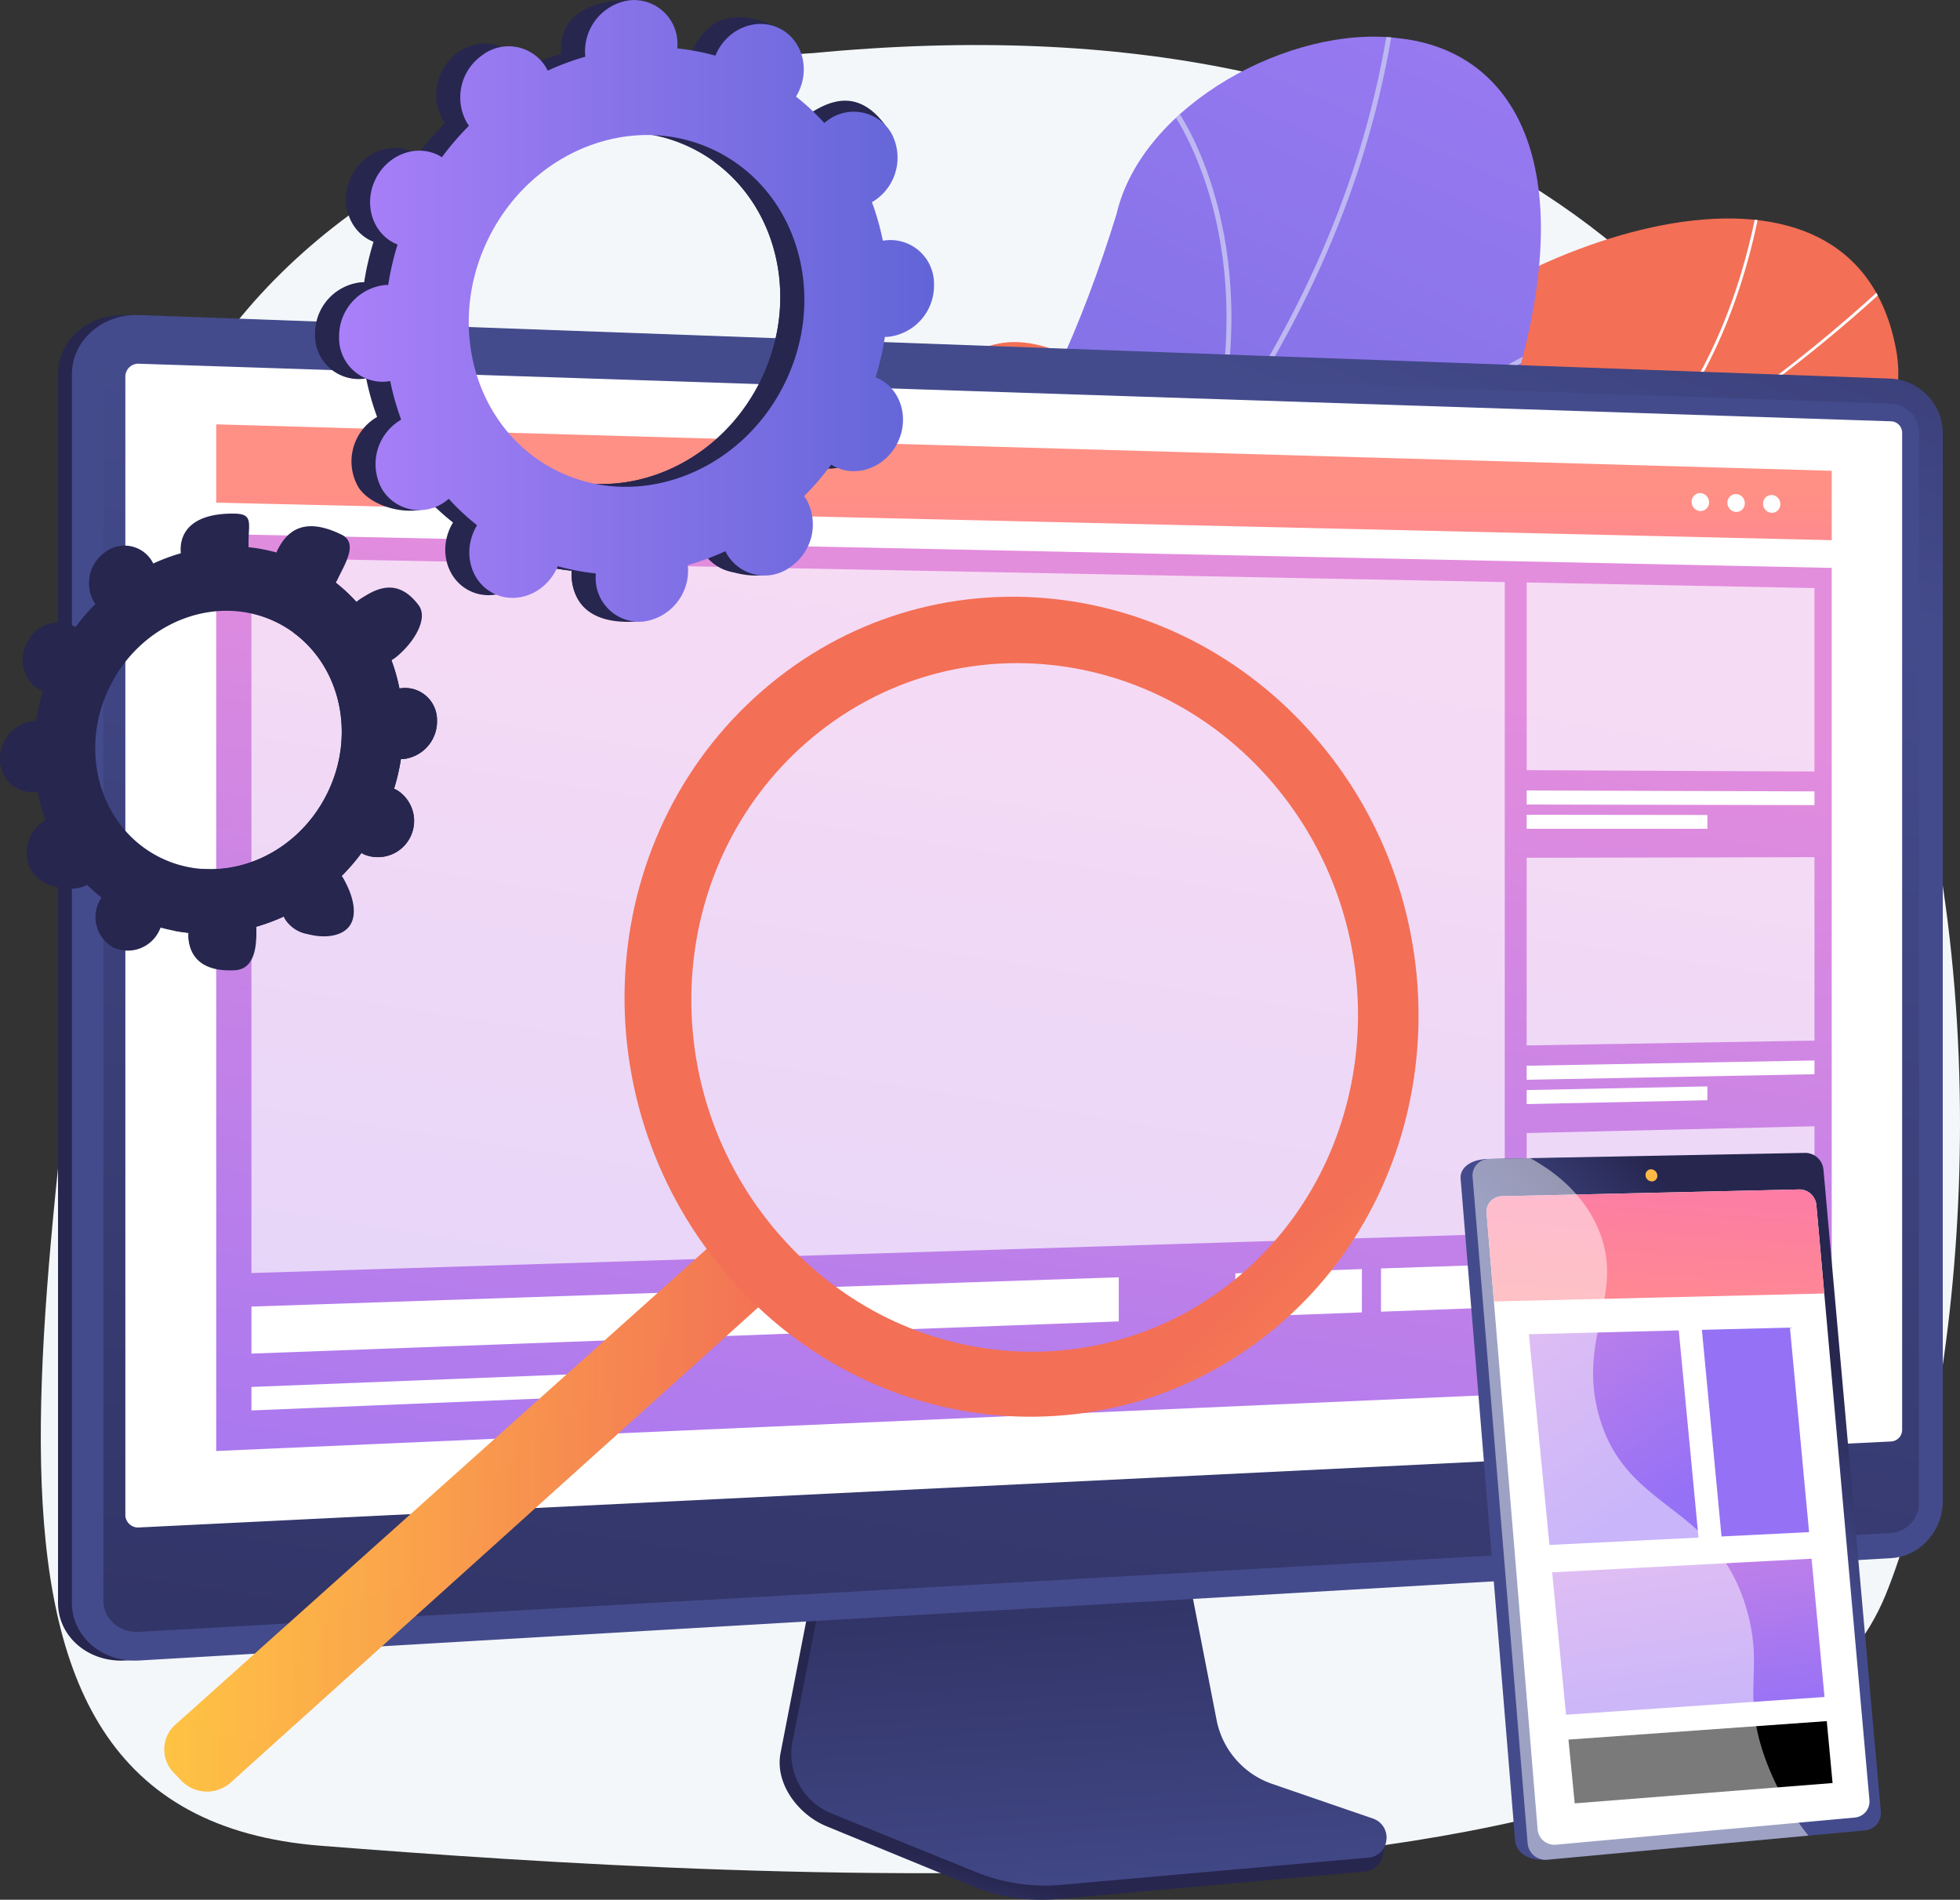 <svg xmlns="http://www.w3.org/2000/svg" xmlns:xlink="http://www.w3.org/1999/xlink" width="405.817" height="393.269" viewBox="0 0 405.817 393.269">
  <rect x="0" y="0" width="405.817" height="393.269" fill="#333333" stroke="none"/>
  <defs>
    <linearGradient id="linear-gradient" x1="-2.174" y1="-4.071" x2="-1.881" y2="-0.771" gradientUnits="objectBoundingBox">
      <stop offset="0" stop-color="#ffc444"/>
      <stop offset="1" stop-color="#f36f56"/>
    </linearGradient>
    <clipPath id="clip-path">
      <path id="Trazado_3049" data-name="Trazado 3049" d="M821.1,368.551c-9.214,17.266-19.3,34.453-28.675,51.79,7.071,8.643,15.6,18.638,27.164,10.92,16.08-10.731,44.273,7.975,55.364,18.948,13.727,13.581,46.128,40.177,59.474,15.116,11.112-20.863,9.687-38.124,37.36-29.861s48.673,1.969,57.568-22.93c9.36-26.2,50.622-32.021,45.39-60.4-9.116-49.442-83.154-21.89-109.8,7.615s-35.514,7.934-58.833-5.031c-31.836-17.7-34.426,25.969-54.48,27.493-15.721,1.194-19.613-6.048-30.532-13.664Z" transform="translate(-792.42 -324.962)" fill="none"/>
    </clipPath>
    <clipPath id="clip-path-2">
      <path id="Trazado_3058" data-name="Trazado 3058" d="M362.532,366.6q-21.365-13.491-42.207-28.007c-.347.114,9.339-35.219,32.771-45.615,46.025-19.858,38.456-59.346,40.409-79.889,1.618-29.473,20.116-57.969,45.361-39.906,24.883,16.948,53.7-36.972,68.059-81.986,5.276-22.668,36.236-39.286,58.484-36.358,22.935,2.484,37.159,24.513,24.836,68.9-12.079,52.358-60.176,65.844-83.929,84.249-23.348,18.055-2.026,50.489-35.365,60.879-28.485,9.737-59.9,11.888-60.993,39.494-.721,27.454-11.422,45.415-47.425,58.244Z" transform="translate(-320.316 -54.504)" fill="none"/>
    </clipPath>
    <linearGradient id="linear-gradient-2" x1="0.481" y1="-0.485" x2="0.045" y2="0.604" gradientUnits="objectBoundingBox">
      <stop offset="0" stop-color="#aa80f9"/>
      <stop offset="1" stop-color="#6165d7"/>
    </linearGradient>
    <linearGradient id="linear-gradient-3" x1="0.104" y1="0.52" x2="0.271" y2="0.496" gradientUnits="objectBoundingBox">
      <stop offset="0" stop-color="#26264f"/>
      <stop offset="1" stop-color="#444b8c"/>
    </linearGradient>
    <linearGradient id="linear-gradient-4" x1="0.224" y1="1.168" x2="0.333" y2="0.92" gradientUnits="objectBoundingBox">
      <stop offset="0" stop-color="#444b8c"/>
      <stop offset="1" stop-color="#26264f"/>
    </linearGradient>
    <linearGradient id="linear-gradient-5" x1="0.544" y1="1.144" x2="0.375" y2="-0.313" xlink:href="#linear-gradient-4"/>
    <linearGradient id="linear-gradient-6" x1="0.69" y1="0.085" x2="0.96" y2="-0.45" xlink:href="#linear-gradient-4"/>
    <linearGradient id="linear-gradient-7" x1="0.574" y1="0.133" x2="0.226" y2="1.688" xlink:href="#linear-gradient-4"/>
    <linearGradient id="linear-gradient-8" x1="0.596" y1="0.113" x2="0.23" y2="1.443" gradientUnits="objectBoundingBox">
      <stop offset="0" stop-color="#e38ddd"/>
      <stop offset="1" stop-color="#9571f6"/>
    </linearGradient>
    <linearGradient id="linear-gradient-9" x1="0.499" y1="0.59" x2="0.478" y2="3.084" gradientUnits="objectBoundingBox">
      <stop offset="0" stop-color="#ff9085"/>
      <stop offset="1" stop-color="#fb6fbb"/>
    </linearGradient>
    <linearGradient id="linear-gradient-10" x1="0" y1="0.5" x2="1" y2="0.5" xlink:href="#linear-gradient"/>
    <linearGradient id="linear-gradient-13" x1="3.216" y1="-0.465" x2="2.714" y2="-1.009" xlink:href="#linear-gradient"/>
    <linearGradient id="linear-gradient-15" x1="0" y1="0.5" x2="1" y2="0.5" xlink:href="#linear-gradient-2"/>
    <linearGradient id="linear-gradient-17" x1="0.382" y1="0.422" x2="1.439" y2="0.422" xlink:href="#linear-gradient-4"/>
    <linearGradient id="linear-gradient-18" x1="0.805" y1="0.569" x2="0.951" y2="0.336" xlink:href="#linear-gradient-4"/>
    <linearGradient id="linear-gradient-19" x1="0.242" y1="1.669" x2="0.903" y2="-1.221" xlink:href="#linear-gradient-9"/>
    <linearGradient id="linear-gradient-20" x1="14.349" y1="-6.001" x2="-16.464" y2="75.442" xlink:href="#linear-gradient"/>
    <linearGradient id="linear-gradient-21" x1="-2.281" y1="0.31" x2="-1.277" y2="2.031" xlink:href="#linear-gradient-8"/>
    <linearGradient id="linear-gradient-22" x1="-4.415" y1="-0.27" x2="-2.586" y2="1.765" xlink:href="#linear-gradient-8"/>
    <linearGradient id="linear-gradient-23" x1="-1.47" y1="-0.386" x2="-0.972" y2="1.5" xlink:href="#linear-gradient-8"/>
  </defs>
  <g id="Recurso_3TRC" data-name="Recurso 3TRC" transform="translate(-0.018 0.001)" style="mix-blend-mode: normal;isolation: isolate">
    <g id="b" transform="translate(0.018 -0.001)">
      <g id="c" transform="translate(0)">
        <path id="Trazado_3042" data-name="Trazado 3042" d="M220.549,68.663s-138,6-145.829,127.364S30.678,432.869,118.761,439.762s294.593,20.283,323.955-52.022S486.759,43.2,220.549,68.663Z" transform="translate(-52.266 -57.666)" fill="#f4f7fa"/>
        <g id="Grupo_1629" data-name="Grupo 1629" transform="translate(110.271 45.222)">
          <path id="Trazado_3043" data-name="Trazado 3043" d="M918.444,430.655c-1.695-2.286-3.368-8.757-3.109-10.624,1.726-12.42,3.447-35.885,13.519-44.5,1.72-1.472,10.238,4.349,12.714,3.93,6.332,2.392,8.379,3.615,15.515,2.934,21.069-2.014,22.661-45.223,54.768-27.651,23.518,12.872,32.159,34.552,58.859,5.018s100.683-57.049,109.817-7.62c5.242,28.368-36.036,34.195-45.391,60.4-8.89,24.9-29.89,31.189-57.569,22.928s-26.228,8.993-37.363,29.862c-13.376,25.07-45.661-1.554-59.519-15.117-11.158-10.923-46.94-31.205-62.244-19.555Z" transform="translate(-898.207 -324.962)" fill="url(#linear-gradient)"/>
          <g id="Grupo_1628" data-name="Grupo 1628" transform="translate(0 0)" clip-path="url(#clip-path)">
            <g id="Grupo_1627" data-name="Grupo 1627" transform="translate(23.312 -10.322)">
              <path id="Trazado_3044" data-name="Trazado 3044" d="M959.94,465.306l.209-.568c87.571,32.046,184.665,8.663,259.725-62.549l.417.44c-35.574,33.749-77.731,57.618-121.913,69.025-46.449,11.993-94.32,9.8-138.437-6.347Z" transform="translate(-959.94 -381.121)" fill="#fcfdfe"/>
              <path id="Trazado_3045" data-name="Trazado 3045" d="M1395.9,1005.118c-11.083-22.971-39.043-52.32-62.327-65.421l.3-.527c23.376,13.153,51.448,42.619,62.576,65.685Z" transform="translate(-1281.575 -843.375)" fill="#fcfdfe"/>
              <path id="Trazado_3046" data-name="Trazado 3046" d="M1083.971,547.094l.043-.6c13.853.971,27.667-5.1,41.054-18.041,9.816-9.489,19.181-22.385,27.831-38.329l.532.289c-8.681,16-18.081,28.943-27.942,38.475-13.517,13.067-27.486,19.194-41.519,18.211Z" transform="translate(-1066.71 -456.815)" fill="#fcfdfe"/>
              <path id="Trazado_3047" data-name="Trazado 3047" d="M1999.35,884.215l.011-.605c26.208.487,48.588,16.58,62.749,29.992l-.416.44c-14.082-13.34-36.329-29.342-62.343-29.826Z" transform="translate(-1854.705 -795.546)" fill="#fcfdfe"/>
              <path id="Trazado_3048" data-name="Trazado 3048" d="M2395.877,316.682l-.387-.465c22.7-18.891,29.637-49.1,31.754-65.428l.6.078c-2.129,16.414-9.111,46.791-31.966,65.816Z" transform="translate(-2195.718 -250.79)" fill="#fcfdfe"/>
            </g>
          </g>
        </g>
        <g id="Grupo_1631" data-name="Grupo 1631" transform="translate(44.573 7.585)" clip-path="url(#clip-path-2)">
          <path id="Trazado_3050" data-name="Trazado 3050" d="M362.532,366.61q-21.365-13.491-42.207-28.007c-.347.114,9.339-35.219,32.771-45.615,46.025-19.858,38.456-59.346,40.409-79.889,1.706-29.412,18.789-54.508,44.632-43.536,28.909,11.612,54.952-33.212,68.788-78.354,5.276-22.668,36.236-39.286,58.484-36.358,22.935,2.484,37.159,24.513,24.836,68.9-12.079,52.358-60.176,65.844-83.929,84.249-23.348,18.055-2.026,50.489-35.365,60.879-28.485,9.737-59.9,11.888-60.993,39.494-.721,27.454-11.422,45.415-47.425,58.244Z" transform="translate(-320.316 -54.512)" fill="url(#linear-gradient-2)"/>
          <g id="Grupo_1630" data-name="Grupo 1630" transform="translate(20.204 -13.812)">
            <path id="Trazado_3051" data-name="Trazado 3051" d="M465.5,273.748c.127-.3,45.575-63.538,100.769-120.253,8.33-9.439,17.007-18.845,25.4-27.941,46.729-50.656,90.865-98.5,97.979-170.3l1,.1c-7.149,72.139-51.395,120.1-98.24,170.885-8.387,9.091-17.06,18.493-25.4,27.942-55.493,57.022-100.363,119.59-100.6,120l-.906-.429Z" transform="translate(-465.5 44.75)" fill="#beb8f2"/>
            <path id="Trazado_3052" data-name="Trazado 3052" d="M1678.379,549.87l-.409-.916c25.344-11.34,57.724-29.075,75.119-38.6,14.079-7.711,14.116-7.69,14.551-7.408l-.271.422.038.491c-.647.152-6.467,3.338-13.835,7.374C1736.163,520.765,1703.761,538.513,1678.379,549.87Z" transform="translate(-1509.242 -426.654)" fill="#beb8f2"/>
            <path id="Trazado_3053" data-name="Trazado 3053" d="M1741.661,217.845c6.042-23.071,3.482-41.166.269-52.284-3.5-12.11-8.688-19.264-9.48-19.8l.219-.323-.108-.622c.3-.051.529.129.853.483,4.651,5.056,19.844,32.23,9.218,72.8l-.971-.253Z" transform="translate(-1556.141 -118.429)" fill="#beb8f2"/>
            <path id="Trazado_3054" data-name="Trazado 3054" d="M941.913,929.7l-.863-.512c24.208-40.781,12.775-93.911,6.734-114.862a16.293,16.293,0,0,1-.447-1.666l1-.109-.5.054.5-.057c.018.124.2.761.415,1.5a205.664,205.664,0,0,1,7.861,44.657c1.652,27.9-3.293,51.786-14.7,70.994Z" transform="translate(-874.872 -693.248)" fill="#beb8f2"/>
            <path id="Trazado_3055" data-name="Trazado 3055" d="M1060.226,1448.043l-.566-.828c31.3-21.385,70.657-6.49,71.25-6.144,0,0,0,0,.006,0l.152.58-.513.312.046-.5-.232.437c-.36-.171-39.151-15.036-70.142,6.134Zm70.421-7.076-.046.5Z" transform="translate(-976.976 -1229.682)" fill="#beb8f2"/>
            <path id="Trazado_3056" data-name="Trazado 3056" d="M520.05,1826.9c4.194-8.593,7.669-24.878.416-53.648a4.422,4.422,0,0,1-.273-1.854l.85.534-.424-.267.5-.006c.013.117.157.688.323,1.349,7.328,29.065,3.78,45.589-.487,54.334l-.9-.44Z" transform="translate(-512.459 -1518.664)" fill="#beb8f2"/>
            <path id="Trazado_3057" data-name="Trazado 3057" d="M601.988,1969.39l-.768-.646c11.425-13.583,38.225-15.343,53.183-15.183.475.006.779.01.892,0l.057,1c-.121.007-.45,0-.96,0-14.782-.159-41.244,1.557-52.405,14.825Z" transform="translate(-582.333 -1675.468)" fill="#beb8f2"/>
          </g>
        </g>
        <g id="Grupo_1641" data-name="Grupo 1641" transform="translate(12.014 65.21)">
          <path id="Trazado_3059" data-name="Trazado 3059" d="M100.318,747.123c-7.686.449-13.968-4.924-13.968-11.978V480.893c0-7.054,6.282-12.566,13.968-12.286L463.076,481.77a11.381,11.381,0,0,1,10.639,11.5V714.19c0,6.13-4.762,11.394-10.639,11.738Z" transform="translate(-86.35 -468.597)" fill="url(#linear-gradient-3)"/>
          <path id="Trazado_3060" data-name="Trazado 3060" d="M1261.076,2317.548a17.709,17.709,0,0,1-11.354-13.526l-8.439-43.822-72.19,2.69-8.884,45.652c-1.244,6.393,3.736,12.808,9.473,15.163l30.2,12.4a37.589,37.589,0,0,0,17.657,2.686l63.829-5.729a4.054,4.054,0,0,0,3.579-3.681c.217-1.975,1.524-4.192-.255-4.811l-23.62-7.021Z" transform="translate(-1010.606 -2010.88)" fill="url(#linear-gradient-4)"/>
          <path id="Trazado_3061" data-name="Trazado 3061" d="M1276.842,2302.857A17.547,17.547,0,0,1,1265.5,2289.5l-8.43-43.271-70.429,2.658-8.876,45.078a13.32,13.32,0,0,0,7.776,14.969l30.173,12.242a37.959,37.959,0,0,0,17.64,2.652l63.765-5.657a4.028,4.028,0,0,0,3.576-3.635,4.138,4.138,0,0,0-2.682-4.4l-21.169-7.281Z" transform="translate(-1025.657 -1998.854)" fill="url(#linear-gradient-5)"/>
          <g id="Grupo_1640" data-name="Grupo 1640" transform="translate(2.871)">
            <g id="Grupo_1632" data-name="Grupo 1632">
              <path id="Trazado_3062" data-name="Trazado 3062" d="M120.948,747.123c-7.684.449-13.968-4.924-13.968-11.978V480.893c0-7.054,6.282-12.566,13.968-12.286L483.706,481.77a11.382,11.382,0,0,1,10.639,11.5V714.19c0,6.13-4.762,11.394-10.639,11.738Z" transform="translate(-106.98 -468.597)" fill="url(#linear-gradient-6)"/>
              <path id="Trazado_3063" data-name="Trazado 3063" d="M524.036,523.663,161.279,511.23c-4.109-.141-7.449,2.8-7.449,6.568V771.489c0,3.768,3.34,6.635,7.449,6.4l362.758-20.464a6.242,6.242,0,0,0,5.7-6.275V529.811a6.075,6.075,0,0,0-5.7-6.148Z" transform="translate(-147.31 -505.293)" fill="url(#linear-gradient-7)"/>
              <path id="Trazado_3064" data-name="Trazado 3064" d="M189.393,781.966a2.634,2.634,0,0,1-2.9-2.516V543.633a2.685,2.685,0,0,1,2.9-2.563l362.758,11.92a2.373,2.373,0,0,1,2.227,2.4V761.732a2.421,2.421,0,0,1-2.227,2.435l-362.758,17.8Z" transform="translate(-175.425 -530.982)" fill="#fff"/>
            </g>
            <g id="Grupo_1639" data-name="Grupo 1639" transform="translate(29.881 22.634)">
              <path id="Trazado_3065" data-name="Trazado 3065" d="M656.192,969.48,321.7,984.17V794.34l334.492,7.021Z" transform="translate(-321.7 -771.643)" fill="url(#linear-gradient-8)"/>
              <path id="Trazado_3066" data-name="Trazado 3066" d="M656.192,655.215,321.7,647.452V631.24l334.492,9.616Z" transform="translate(-321.7 -631.24)" fill="url(#linear-gradient-9)"/>
              <g id="Grupo_1633" data-name="Grupo 1633" transform="translate(305.477 14.23)">
                <path id="Trazado_3067" data-name="Trazado 3067" d="M2520.45,735.4a1.775,1.775,0,0,1-1.8,1.81,1.89,1.89,0,0,1-1.806-1.905,1.775,1.775,0,0,1,1.806-1.81A1.891,1.891,0,0,1,2520.45,735.4Z" transform="translate(-2516.84 -733.495)" fill="#fff"/>
                <path id="Trazado_3068" data-name="Trazado 3068" d="M2573.771,736.824a1.769,1.769,0,0,1-1.794,1.806,1.883,1.883,0,0,1-1.8-1.9,1.766,1.766,0,0,1,1.8-1.8,1.883,1.883,0,0,1,1.794,1.9Z" transform="translate(-2562.757 -734.726)" fill="#fff"/>
                <path id="Trazado_3069" data-name="Trazado 3069" d="M2626.79,738.22a1.761,1.761,0,0,1-1.784,1.8,1.874,1.874,0,0,1-1.785-1.894,1.76,1.76,0,0,1,1.785-1.8A1.876,1.876,0,0,1,2626.79,738.22Z" transform="translate(-2608.416 -735.932)" fill="#fff"/>
              </g>
              <g id="Grupo_1634" data-name="Grupo 1634" transform="translate(7.296 27.628)" opacity="0.68">
                <path id="Trazado_3070" data-name="Trazado 3070" d="M633.627,969.683l-259.5,8.148V829.77l259.5,5.022Z" transform="translate(-374.13 -829.77)" fill="#fff"/>
              </g>
              <g id="Grupo_1635" data-name="Grupo 1635" transform="translate(271.331 32.738)">
                <path id="Trazado_3071" data-name="Trazado 3071" d="M2331.057,905.616l-59.587-.281V866.49l59.587,1.154Z" transform="translate(-2271.47 -866.49)" fill="#fff" opacity="0.68"/>
                <path id="Trazado_3072" data-name="Trazado 3072" d="M2331.057,1178.9l-59.587-.121v-2.908l59.587.187Z" transform="translate(-2271.47 -1132.817)" fill="#fff"/>
                <path id="Trazado_3073" data-name="Trazado 3073" d="M2308.886,1214.884l-37.416,0v-2.91l37.416.046Z" transform="translate(-2271.47 -1163.893)" fill="#fff"/>
              </g>
              <g id="Grupo_1636" data-name="Grupo 1636" transform="translate(271.331 89.597)">
                <path id="Trazado_3074" data-name="Trazado 3074" d="M2331.057,1313.053l-59.587,1v-38.845l59.587-.127Z" transform="translate(-2271.47 -1275.08)" fill="#fff" opacity="0.68"/>
                <path id="Trazado_3075" data-name="Trazado 3075" d="M2331.057,1580.353l-59.587,1.159v-2.91l59.587-1.093Z" transform="translate(-2271.47 -1535.424)" fill="#fff"/>
                <path id="Trazado_3076" data-name="Trazado 3076" d="M2308.886,1618.9l-37.416.8v-2.908l37.416-.757Z" transform="translate(-2271.47 -1568.583)" fill="#fff"/>
              </g>
              <g id="Grupo_1637" data-name="Grupo 1637" transform="translate(271.331 145.303)">
                <path id="Trazado_3077" data-name="Trazado 3077" d="M2331.057,1713.353l-59.587,2.28v-38.847l59.587-1.406Z" transform="translate(-2271.47 -1675.38)" fill="#fff" opacity="0.68"/>
                <path id="Trazado_3078" data-name="Trazado 3078" d="M2331.057,1980.653l-59.587,2.438v-2.908l59.587-2.373Z" transform="translate(-2271.47 -1935.724)" fill="#fff"/>
                <path id="Trazado_3079" data-name="Trazado 3079" d="M2308.886,2022.617l-37.416,1.6v-2.91l37.416-1.56Z" transform="translate(-2271.47 -1971.827)" fill="#fff"/>
              </g>
              <g id="Grupo_1638" data-name="Grupo 1638" transform="translate(7.296 173.871)">
                <path id="Trazado_3080" data-name="Trazado 3080" d="M553.71,1909.2l-179.58,6.664v-9.733l179.58-6.066Z" transform="translate(-374.13 -1897.37)" fill="#fff"/>
                <path id="Trazado_3081" data-name="Trazado 3081" d="M2080.362,1889.537l-25.622.95v-8.952l25.622-.865Z" transform="translate(-1820.865 -1880.67)" fill="#fff"/>
                <path id="Trazado_3082" data-name="Trazado 3082" d="M1864.247,1896.816l-26.2.973v-9.054l26.2-.885Z" transform="translate(-1634.33 -1886.851)" fill="#fff"/>
                <path id="Trazado_3083" data-name="Trazado 3083" d="M456.288,2044.58l-82.158,3.38v-4.866l82.158-3.244Z" transform="translate(-374.13 -2017.698)" fill="#fff"/>
              </g>
            </g>
          </g>
        </g>
        <g id="Grupo_1642" data-name="Grupo 1642" transform="translate(34.007 121.237)">
          <path id="Trazado_3084" data-name="Trazado 3084" d="M248,1932.524l-1.694-1.774a6.884,6.884,0,0,1,.483-9.94L363.143,1816.67l10.621,12.079L258.206,1932.82a7.374,7.374,0,0,1-10.21-.3Z" transform="translate(-244.407 -1685.098)" fill="url(#linear-gradient-10)"/>
          <path id="Trazado_3085" data-name="Trazado 3085" d="M1043.413,902.391c-29.349-36.125-81.391-41.957-116.178-11.77-35.426,30.741-38.283,85.9-6.488,121.9,31.049,35.153,82.858,37.853,115.841,7.263,32.413-30.063,35.505-82.089,6.824-117.392ZM930.866,1003.437c-26.481-30.187-24.062-76.291,5.473-102.063,29.09-25.383,72.781-20.7,97.539,9.578,24.283,29.7,21.7,73.589-5.711,98.883C1000.35,1035.5,956.824,1033.028,930.866,1003.437Z" transform="translate(-807.613 -871.203)" fill="url(#linear-gradient-10)"/>
          <path id="Trazado_3086" data-name="Trazado 3086" d="M363.124,1816.661l-14.836,13.279c1.371,6.06.53,10.287-.9,13.286-5.372,11.283-20.685,8.8-33.007,24.823-6.183,8.042-3.377,10.031-9.647,16.549-10.365,10.775-19.307,6.657-28.422,16.318-9.219,9.771-5.8,20.059-12.384,22.685-2.815,1.124-7.277.765-14.732-4.978l-2.434,2.178a6.884,6.884,0,0,0-.483,9.94l1.694,1.774a7.374,7.374,0,0,0,10.21.295l115.557-104.071-10.621-12.079Z" transform="translate(-244.39 -1685.089)" opacity="0.3" fill="url(#linear-gradient-10)" style="mix-blend-mode: multiply;isolation: isolate"/>
          <path id="Trazado_3087" data-name="Trazado 3087" d="M1073.974,918.871c-29.349-36.125-81.391-41.957-116.178-11.77-35.426,30.74-38.283,85.9-6.488,121.9,31.049,35.153,82.858,37.853,115.841,7.263,32.413-30.063,35.505-82.089,6.824-117.392ZM961.425,1019.917c-26.481-30.187-24.062-76.291,5.473-102.063,29.09-25.383,72.781-20.7,97.539,9.578,24.284,29.7,21.7,73.589-5.711,98.883C1030.909,1051.984,987.382,1049.508,961.425,1019.917Z" transform="translate(-833.92 -885.389)" fill="url(#linear-gradient-13)"/>
          <path id="Trazado_3088" data-name="Trazado 3088" d="M1100.953,951.984c-27.73-34.054-76.818-39.471-109.585-10.983-33.333,28.982-36.036,80.93-6.13,114.871,29.245,33.19,78.123,35.819,109.286,6.971,30.653-28.378,33.564-77.538,6.431-110.859Zm-109.181,98.023c-26.481-30.187-24.062-76.291,5.473-102.063,29.09-25.383,72.781-20.7,97.539,9.578,24.283,29.7,21.7,73.59-5.711,98.883C1061.256,1082.074,1017.73,1079.6,991.772,1050.007Z" transform="translate(-864.266 -915.48)" fill="url(#linear-gradient-10)"/>
        </g>
        <g id="Grupo_1645" data-name="Grupo 1645">
          <g id="Grupo_1643" data-name="Grupo 1643" transform="translate(65.229)">
            <path id="Trazado_3089" data-name="Trazado 3089" d="M571.336,96.018c4.631,2.35,10.448.191,12.992-4.823s.853-10.984-3.777-13.334c-.239-.122-.484-.224-.731-.321a58.846,58.846,0,0,0,1.943-8.368c.266,0,.532-.006.8-.029A10.653,10.653,0,0,0,591.929,58.3a9.022,9.022,0,0,0-9.768-9.136c-.276.025-.547.068-.817.117a53.855,53.855,0,0,0-2.263-7.991c.244-.142.484-.289.721-.455a10.652,10.652,0,0,0,3.224-13.959,9.023,9.023,0,0,0-13.141-2.49c-.231.163-.449.338-.665.515a47.645,47.645,0,0,0-5.863-5.47c.149-.245.3-.491.426-.751,2.545-5.014,5.87-10.491,1.2-12.769-10.8-5.269-15.427-.756-17.973,4.258-.132.26-.245.523-.355.788a47.638,47.638,0,0,0-7.876-1.5c.017-.278.029-.558.024-.841-.111-5.518,1.525-8.5-3.778-8.606-11.564-.223-15.464,4.8-15.352,10.315.006.288.031.571.058.85a53.771,53.771,0,0,0-7.785,2.89c-.121-.246-.245-.491-.388-.728a9.023,9.023,0,0,0-13.141-2.49A10.652,10.652,0,0,0,495.2,24.8c.141.232.294.451.449.665a58.678,58.678,0,0,0-5.607,6.509c-.224-.141-.451-.278-.692-.4-4.631-2.35-10.448-.191-12.992,4.823s-.853,10.984,3.777,13.334c.239.122.484.224.731.321a58.664,58.664,0,0,0-1.943,8.368c-.266,0-.532.006-.8.029A10.652,10.652,0,0,0,468.756,69.3a9.022,9.022,0,0,0,9.768,9.136c.276-.025.547-.068.817-.116a54.018,54.018,0,0,0,2.263,7.991c-.244.142-.484.289-.721.455a10.652,10.652,0,0,0-3.224,13.959c2.739,4.542,11.8,6.652,16.319,3.485.231-.163-2.73-1.332-2.515-1.51a47.641,47.641,0,0,0,5.863,5.47c-.149.244-.3.491-.426.751-2.545,5.014-.853,10.984,3.777,13.334s10.448.191,12.992-4.823c.132-.26.245-.523.355-.788a47.639,47.639,0,0,0,7.877,1.5c-.017.278-.029.558-.024.841a9.022,9.022,0,0,0,9.768,9.136,10.652,10.652,0,0,0,9.363-10.845c-.006-.288-.031-.571-.058-.85a53.764,53.764,0,0,0,7.785-2.89c.121.246.245.491.388.728a9.023,9.023,0,0,0,13.141,2.49,10.654,10.654,0,0,0,3.226-13.959c-.141-.232-.294-.449-.45-.665a58.669,58.669,0,0,0,5.607-6.509c.224.141.451.278.692.4Zm-57.722.743C496.8,88.228,490.66,66.552,499.9,48.347S530.258,22.3,547.072,30.833s22.953,30.208,13.714,48.414-30.359,26.047-47.173,17.515Z" transform="translate(-468.754 0.001)" fill="#26264f"/>
            <path id="Trazado_3090" data-name="Trazado 3090" d="M887.488,133.362a10.653,10.653,0,0,0,9.363-10.845,9.022,9.022,0,0,0-9.768-9.136c-.276.025-.547.068-.817.117A53.848,53.848,0,0,0,884,105.508c.244-.142.484-.289.721-.455,4.518-3.167,10.109-10.82,6.92-15.057-6.053-8.042-12.316-4.559-16.836-1.393-.231.163-.449.338-.665.515a47.645,47.645,0,0,0-5.863-5.47c.149-.244.3-.491.426-.751a10.521,10.521,0,0,0,.591-8.3q-6.546,11.527-12.9,23.159c13.414,9.826,17.687,29.193,9.307,45.706-7.1,13.994-21.222,21.852-35.011,20.871-.615,1.595-1.219,3.2-1.877,4.779C827.032,173.4,825,177.6,822.97,181.8q1.918.361,3.851.565c-.017.278-.029.558-.024.841.111,5.518,3.462,10.2,13.037,9.7,5.3-.283,6.205-5.886,6.094-11.4-.006-.288-.029-.571-.058-.85a53.928,53.928,0,0,0,7.785-2.89c.121.246.245.491.388.728,2.739,4.542,12.234,6.471,16.754,3.3s2.35-10.231-.388-14.773c-.141-.232-.294-.451-.449-.665a58.667,58.667,0,0,0,5.607-6.509c.224.141.451.278.692.4,4.631,2.35,10.448.191,12.992-4.823s.853-10.984-3.777-13.334c-.239-.122-.484-.224-.731-.321a58.863,58.863,0,0,0,1.943-8.368c.266,0,.532-.006.8-.029Z" transform="translate(-773.677 -64.218)" fill="#26264f"/>
            <path id="Trazado_3091" data-name="Trazado 3091" d="M607.116,96.624c4.631,2.35,10.448.191,12.992-4.823s.853-10.984-3.777-13.334c-.239-.121-.484-.224-.731-.321a58.664,58.664,0,0,0,1.943-8.368c.266,0,.532-.006.8-.029A10.653,10.653,0,0,0,627.709,58.9a9.022,9.022,0,0,0-9.768-9.136c-.276.025-.547.068-.817.117a54.026,54.026,0,0,0-2.263-7.991c.244-.142.484-.289.721-.455a10.652,10.652,0,0,0,3.224-13.959,9.023,9.023,0,0,0-13.141-2.49c-.231.163-.449.338-.665.515a47.645,47.645,0,0,0-5.863-5.47c.149-.244.295-.491.427-.751,2.545-5.014.853-10.984-3.777-13.334S585.34,5.757,582.8,10.771c-.132.26-.245.523-.355.788a47.641,47.641,0,0,0-7.877-1.5c.017-.278.029-.558.024-.841A9.022,9.022,0,0,0,564.821.081a10.653,10.653,0,0,0-9.363,10.845c.006.288.031.571.058.85a53.929,53.929,0,0,0-7.785,2.89c-.121-.246-.245-.491-.388-.728a9.022,9.022,0,0,0-13.141-2.49,10.652,10.652,0,0,0-3.224,13.959c.141.232.294.451.449.665a58.681,58.681,0,0,0-5.607,6.509c-.224-.141-.451-.278-.692-.4-4.631-2.35-10.448-.191-12.992,4.823s-.853,10.984,3.777,13.334c.239.122.484.224.731.321a58.663,58.663,0,0,0-1.943,8.368c-.266,0-.532.006-.8.029A10.653,10.653,0,0,0,504.537,69.9a9.022,9.022,0,0,0,9.768,9.136c.276-.025.547-.068.817-.116a54.017,54.017,0,0,0,2.263,7.991c-.244.142-.484.289-.721.455a10.652,10.652,0,0,0-3.224,13.959,9.021,9.021,0,0,0,13.14,2.49c.231-.163.449-.338.665-.515a47.646,47.646,0,0,0,5.863,5.47c-.149.245-.3.491-.426.751-2.545,5.014-.853,10.984,3.777,13.334s10.448.191,12.992-4.823c.132-.26.245-.523.355-.788a47.637,47.637,0,0,0,7.876,1.5c-.017.278-.029.558-.024.841a9.022,9.022,0,0,0,9.768,9.136,10.653,10.653,0,0,0,9.363-10.845c-.005-.288-.029-.571-.058-.85a53.768,53.768,0,0,0,7.785-2.89c.121.246.246.491.388.728a9.021,9.021,0,0,0,13.14,2.49,10.653,10.653,0,0,0,3.226-13.959c-.141-.232-.294-.451-.449-.665a58.676,58.676,0,0,0,5.607-6.509c.224.141.451.278.692.4Zm-57.722.743c-16.813-8.533-22.953-30.208-13.714-48.414s30.359-26.047,47.173-17.515,22.953,30.208,13.714,48.414S566.207,105.9,549.394,97.367Z" transform="translate(-499.555 -0.038)" fill="url(#linear-gradient-15)"/>
          </g>
          <g id="Grupo_1644" data-name="Grupo 1644" transform="translate(0 106.322)">
            <path id="Trazado_3092" data-name="Trazado 3092" d="M75.371,834.561a7.5,7.5,0,0,0,6.769-13.339c-.177-.089-.356-.164-.536-.237a43.084,43.084,0,0,0,1.426-6.147c.195,0,.391,0,.59-.022A7.827,7.827,0,0,0,90.5,806.85a6.627,6.627,0,0,0-7.175-6.712c-.2.018-.4.05-.6.085a39.469,39.469,0,0,0-1.663-5.87c.178-.1.356-.213.53-.334a7.826,7.826,0,0,0,2.369-10.255,6.626,6.626,0,0,0-9.652-1.828c-.17.12-.33.248-.488.378a35.022,35.022,0,0,0-4.307-4.019c.11-.18.217-.362.313-.552,1.869-3.683,4.313-7.707.884-9.379-7.931-3.87-11.333-.555-13.2,3.128-.1.191-.181.384-.26.579a35.017,35.017,0,0,0-5.786-1.1c.013-.2.021-.411.018-.618C51.4,766.3,52.6,764.1,48.7,764.027c-8.494-.164-11.36,3.523-11.278,7.577,0,.212.022.419.043.625a39.582,39.582,0,0,0-5.719,2.124c-.089-.181-.181-.36-.285-.534a6.628,6.628,0,0,0-9.654-1.828,7.824,7.824,0,0,0-2.369,10.255c.1.171.216.331.33.489a43.166,43.166,0,0,0-4.119,4.78c-.164-.1-.331-.2-.508-.294A7.209,7.209,0,0,0,5.6,790.763a7.21,7.21,0,0,0,2.775,9.8c.177.089.356.164.537.236a43.086,43.086,0,0,0-1.426,6.147c-.195,0-.391,0-.589.021A7.826,7.826,0,0,0,.02,814.929,6.627,6.627,0,0,0,7.2,821.641c.2-.018.4-.05.6-.085a39.641,39.641,0,0,0,1.663,5.87c-.178.1-.356.213-.53.334a7.824,7.824,0,0,0-2.369,10.255c2.011,3.337,8.668,4.886,11.989,2.559.17-.12-2.005-.978-1.847-1.109a35.013,35.013,0,0,0,4.307,4.019c-.109.18-.217.36-.313.552a7.21,7.21,0,0,0,2.775,9.8,7.209,7.209,0,0,0,9.544-3.543c.1-.191.181-.384.26-.579a35.029,35.029,0,0,0,5.786,1.1c-.013.2-.021.411-.017.618a6.628,6.628,0,0,0,7.175,6.712,7.826,7.826,0,0,0,6.879-7.967c0-.212-.022-.419-.043-.625a39.521,39.521,0,0,0,5.72-2.124c.089.181.181.36.285.534a6.626,6.626,0,0,0,9.652,1.828,7.824,7.824,0,0,0,2.369-10.255c-.1-.171-.216-.331-.331-.488a43.178,43.178,0,0,0,4.119-4.78c.164.1.331.2.508.294Zm-42.4.546c-12.35-6.268-16.862-22.191-10.075-35.565s22.3-19.135,34.652-12.865,16.862,22.191,10.075,35.565-22.3,19.135-34.652,12.865Z" transform="translate(-0.018 -764.022)" fill="#26264f"/>
            <path id="Trazado_3093" data-name="Trazado 3093" d="M307.621,862a7.827,7.827,0,0,0,6.879-7.967,6.627,6.627,0,0,0-7.175-6.712c-.2.018-.4.05-.6.085a39.473,39.473,0,0,0-1.663-5.87c.178-.1.356-.213.53-.334,3.319-2.327,7.426-7.947,5.084-11.06-4.448-5.907-9.047-3.35-12.367-1.023-.17.12-.33.248-.488.379a35.017,35.017,0,0,0-4.307-4.019c.11-.18.217-.36.313-.552a7.731,7.731,0,0,0,.434-6.094q-4.809,8.467-9.474,17.012c9.854,7.218,12.993,21.445,6.837,33.575-5.217,10.28-15.59,16.054-25.718,15.331-.452,1.172-.895,2.35-1.379,3.511-1.312,3.149-2.8,6.234-4.3,9.315q1.409.265,2.829.415c-.013.2-.021.411-.017.618.082,4.054,2.544,7.5,9.577,7.122,3.891-.207,4.559-4.324,4.477-8.378,0-.211-.022-.419-.043-.625a39.512,39.512,0,0,0,5.72-2.124c.089.181.181.36.285.534,2.011,3.337,8.987,4.754,12.307,2.427s1.727-7.516-.285-10.853c-.1-.171-.216-.331-.331-.488a43.175,43.175,0,0,0,4.119-4.78c.164.1.331.2.508.294a7.5,7.5,0,0,0,6.769-13.339c-.177-.089-.356-.164-.537-.237a43.085,43.085,0,0,0,1.426-6.147c.195,0,.391,0,.59-.022Z" transform="translate(-224.019 -811.203)" fill="#26264f"/>
            <path id="Trazado_3094" data-name="Trazado 3094" d="M101.627,835a7.5,7.5,0,0,0,6.769-13.339c-.177-.089-.356-.164-.537-.237a43.081,43.081,0,0,0,1.426-6.147c.195,0,.391,0,.59-.022a7.827,7.827,0,0,0,6.879-7.967,6.627,6.627,0,0,0-7.175-6.712c-.2.018-.4.05-.6.085a39.639,39.639,0,0,0-1.663-5.87c.178-.1.356-.213.53-.334a7.825,7.825,0,0,0,2.369-10.255,6.628,6.628,0,0,0-9.654-1.829c-.17.12-.33.248-.488.379a35.023,35.023,0,0,0-4.307-4.019c.11-.18.217-.362.313-.552a6.929,6.929,0,1,0-12.318-6.253c-.1.191-.181.384-.26.579a35.029,35.029,0,0,0-5.786-1.1c.013-.2.021-.411.017-.618a6.627,6.627,0,0,0-7.175-6.712,7.827,7.827,0,0,0-6.879,7.967c0,.211.022.419.043.625A39.575,39.575,0,0,0,58,774.787c-.089-.181-.181-.36-.285-.534a6.628,6.628,0,0,0-9.654-1.829,7.824,7.824,0,0,0-2.369,10.255c.1.171.216.331.331.488a43.177,43.177,0,0,0-4.119,4.78c-.164-.1-.331-.2-.508-.294a7.5,7.5,0,0,0-6.769,13.339c.177.089.356.164.537.237a43.084,43.084,0,0,0-1.426,6.147c-.195,0-.391,0-.59.021a7.827,7.827,0,0,0-6.879,7.967,6.627,6.627,0,0,0,7.175,6.712c.2-.018.4-.05.6-.085a39.639,39.639,0,0,0,1.663,5.87c-.178.1-.356.213-.53.334a7.824,7.824,0,0,0-2.369,10.255,6.626,6.626,0,0,0,9.652,1.829c.17-.12.33-.248.488-.379a35.018,35.018,0,0,0,4.307,4.019c-.11.18-.217.362-.313.552a7.21,7.21,0,0,0,2.775,9.8,7.208,7.208,0,0,0,9.544-3.543c.1-.191.181-.384.26-.579a35.036,35.036,0,0,0,5.786,1.1c-.013.2-.021.411-.018.618a6.628,6.628,0,0,0,7.175,6.712,7.826,7.826,0,0,0,6.879-7.967c0-.211-.022-.419-.043-.625a39.521,39.521,0,0,0,5.719-2.124c.089.181.181.36.285.534a6.626,6.626,0,0,0,9.652,1.829,7.824,7.824,0,0,0,2.369-10.255c-.1-.171-.216-.331-.331-.488a43.182,43.182,0,0,0,4.119-4.78c.164.1.331.2.508.294Zm-42.4.546c-12.35-6.268-16.862-22.191-10.075-35.565s22.3-19.135,34.652-12.865,16.862,22.191,10.075,35.565S71.575,841.811,59.225,835.542Z" transform="translate(-22.616 -764.041)" fill="url(#linear-gradient-15)"/>
          </g>
        </g>
        <g id="Grupo_1650" data-name="Grupo 1650" transform="translate(302.41 238.656)">
          <g id="Grupo_1647" data-name="Grupo 1647">
            <g id="Grupo_1646" data-name="Grupo 1646">
              <path id="Trazado_3095" data-name="Trazado 3095" d="M2245.365,1720.945l11.76,131.973a3.564,3.564,0,0,1-3.087,3.948l-63.632,6.554c-3.808.2-5.821-1.862-5.992-3.938l-11.288-137.022c-.167-2.023,1.724-3.93,5.486-4.068l63.048-.927A3.79,3.79,0,0,1,2245.365,1720.945Z" transform="translate(-2173.117 -1717.118)" fill="url(#linear-gradient-17)"/>
              <path id="Trazado_3096" data-name="Trazado 3096" d="M2263.588,1718.466l11.868,132.763a3.584,3.584,0,0,1-3.1,3.972l-66.026,6.094a3.726,3.726,0,0,1-4-3.458l-11.388-137.848a3.425,3.425,0,0,1,3.351-3.77l65.57-1.252A3.816,3.816,0,0,1,2263.588,1718.466Z" transform="translate(-2188.449 -1714.965)" fill="url(#linear-gradient-18)"/>
              <path id="Trazado_3097" data-name="Trazado 3097" d="M2280.058,1772.594l10.976,123.056a3.343,3.343,0,0,1-2.9,3.7l-62.077,5.637a3.475,3.475,0,0,1-3.721-3.224l-10.558-127.482a3.206,3.206,0,0,1,3.118-3.529l61.679-1.419a3.55,3.55,0,0,1,3.483,3.259Z" transform="translate(-2206.386 -1761.768)" fill="#fff"/>
              <path id="Trazado_3098" data-name="Trazado 3098" d="M2280.058,1772.594a3.551,3.551,0,0,0-3.484-3.259l-61.679,1.42a3.206,3.206,0,0,0-3.119,3.529l1.511,18.245,68.4-1.653Z" transform="translate(-2206.386 -1761.768)" fill="url(#linear-gradient-19)"/>
            </g>
            <path id="Trazado_3099" data-name="Trazado 3099" d="M2450.758,1740.6a1.147,1.147,0,0,1-1.111,1.28,1.34,1.34,0,0,1-1.328-1.229,1.145,1.145,0,0,1,1.112-1.279A1.341,1.341,0,0,1,2450.758,1740.6Z" transform="translate(-2410.019 -1735.972)" fill="url(#linear-gradient-20)"/>
          </g>
          <g id="Grupo_1648" data-name="Grupo 1648" transform="translate(14.147 36.164)">
            <path id="Trazado_3100" data-name="Trazado 3100" d="M2309.9,2021.948l-30.863,1.524-4.26-43.62,31.034-.792Z" transform="translate(-2274.78 -1978.473)" fill="url(#linear-gradient-21)"/>
            <path id="Trazado_3101" data-name="Trazado 3101" d="M2554.363,2017.184l-18.13.9-4.063-42.774,18.23-.466Z" transform="translate(-2496.351 -1974.84)" fill="url(#linear-gradient-22)"/>
            <path id="Trazado_3102" data-name="Trazado 3102" d="M2365.772,2347.328,2312.259,2351l-2.879-29.473,53.713-2.821Z" transform="translate(-2304.565 -2270.857)" fill="url(#linear-gradient-23)"/>
            <path id="Trazado_3103" data-name="Trazado 3103" d="M2388.359,2573.061l-53.39,4.207-1.289-13.2,53.478-3.825Z" transform="translate(-2325.483 -2478.775)"/>
          </g>
          <g id="Grupo_1649" data-name="Grupo 1649" transform="translate(2.479 1.09)" opacity="0.48" style="mix-blend-mode: soft-light;isolation: isolate">
            <path id="Trazado_3104" data-name="Trazado 3104" d="M2247.724,1816.349c-6.4-22.363-25.063-20.127-30.645-40.336-4.584-16.6,5.985-25.347-.426-39.24-3.016-6.535-8.3-10.953-13.775-13.973l-8.586.164a3.424,3.424,0,0,0-3.351,3.77l11.388,137.85a3.726,3.726,0,0,0,4,3.458l54.135-5a56.663,56.663,0,0,1-9.026-16.22c-4.824-13.664-.172-18.106-3.713-30.473Z" transform="translate(-2190.928 -1722.8)" fill="#fff"/>
          </g>
        </g>
      </g>
    </g>
  </g>
</svg>
